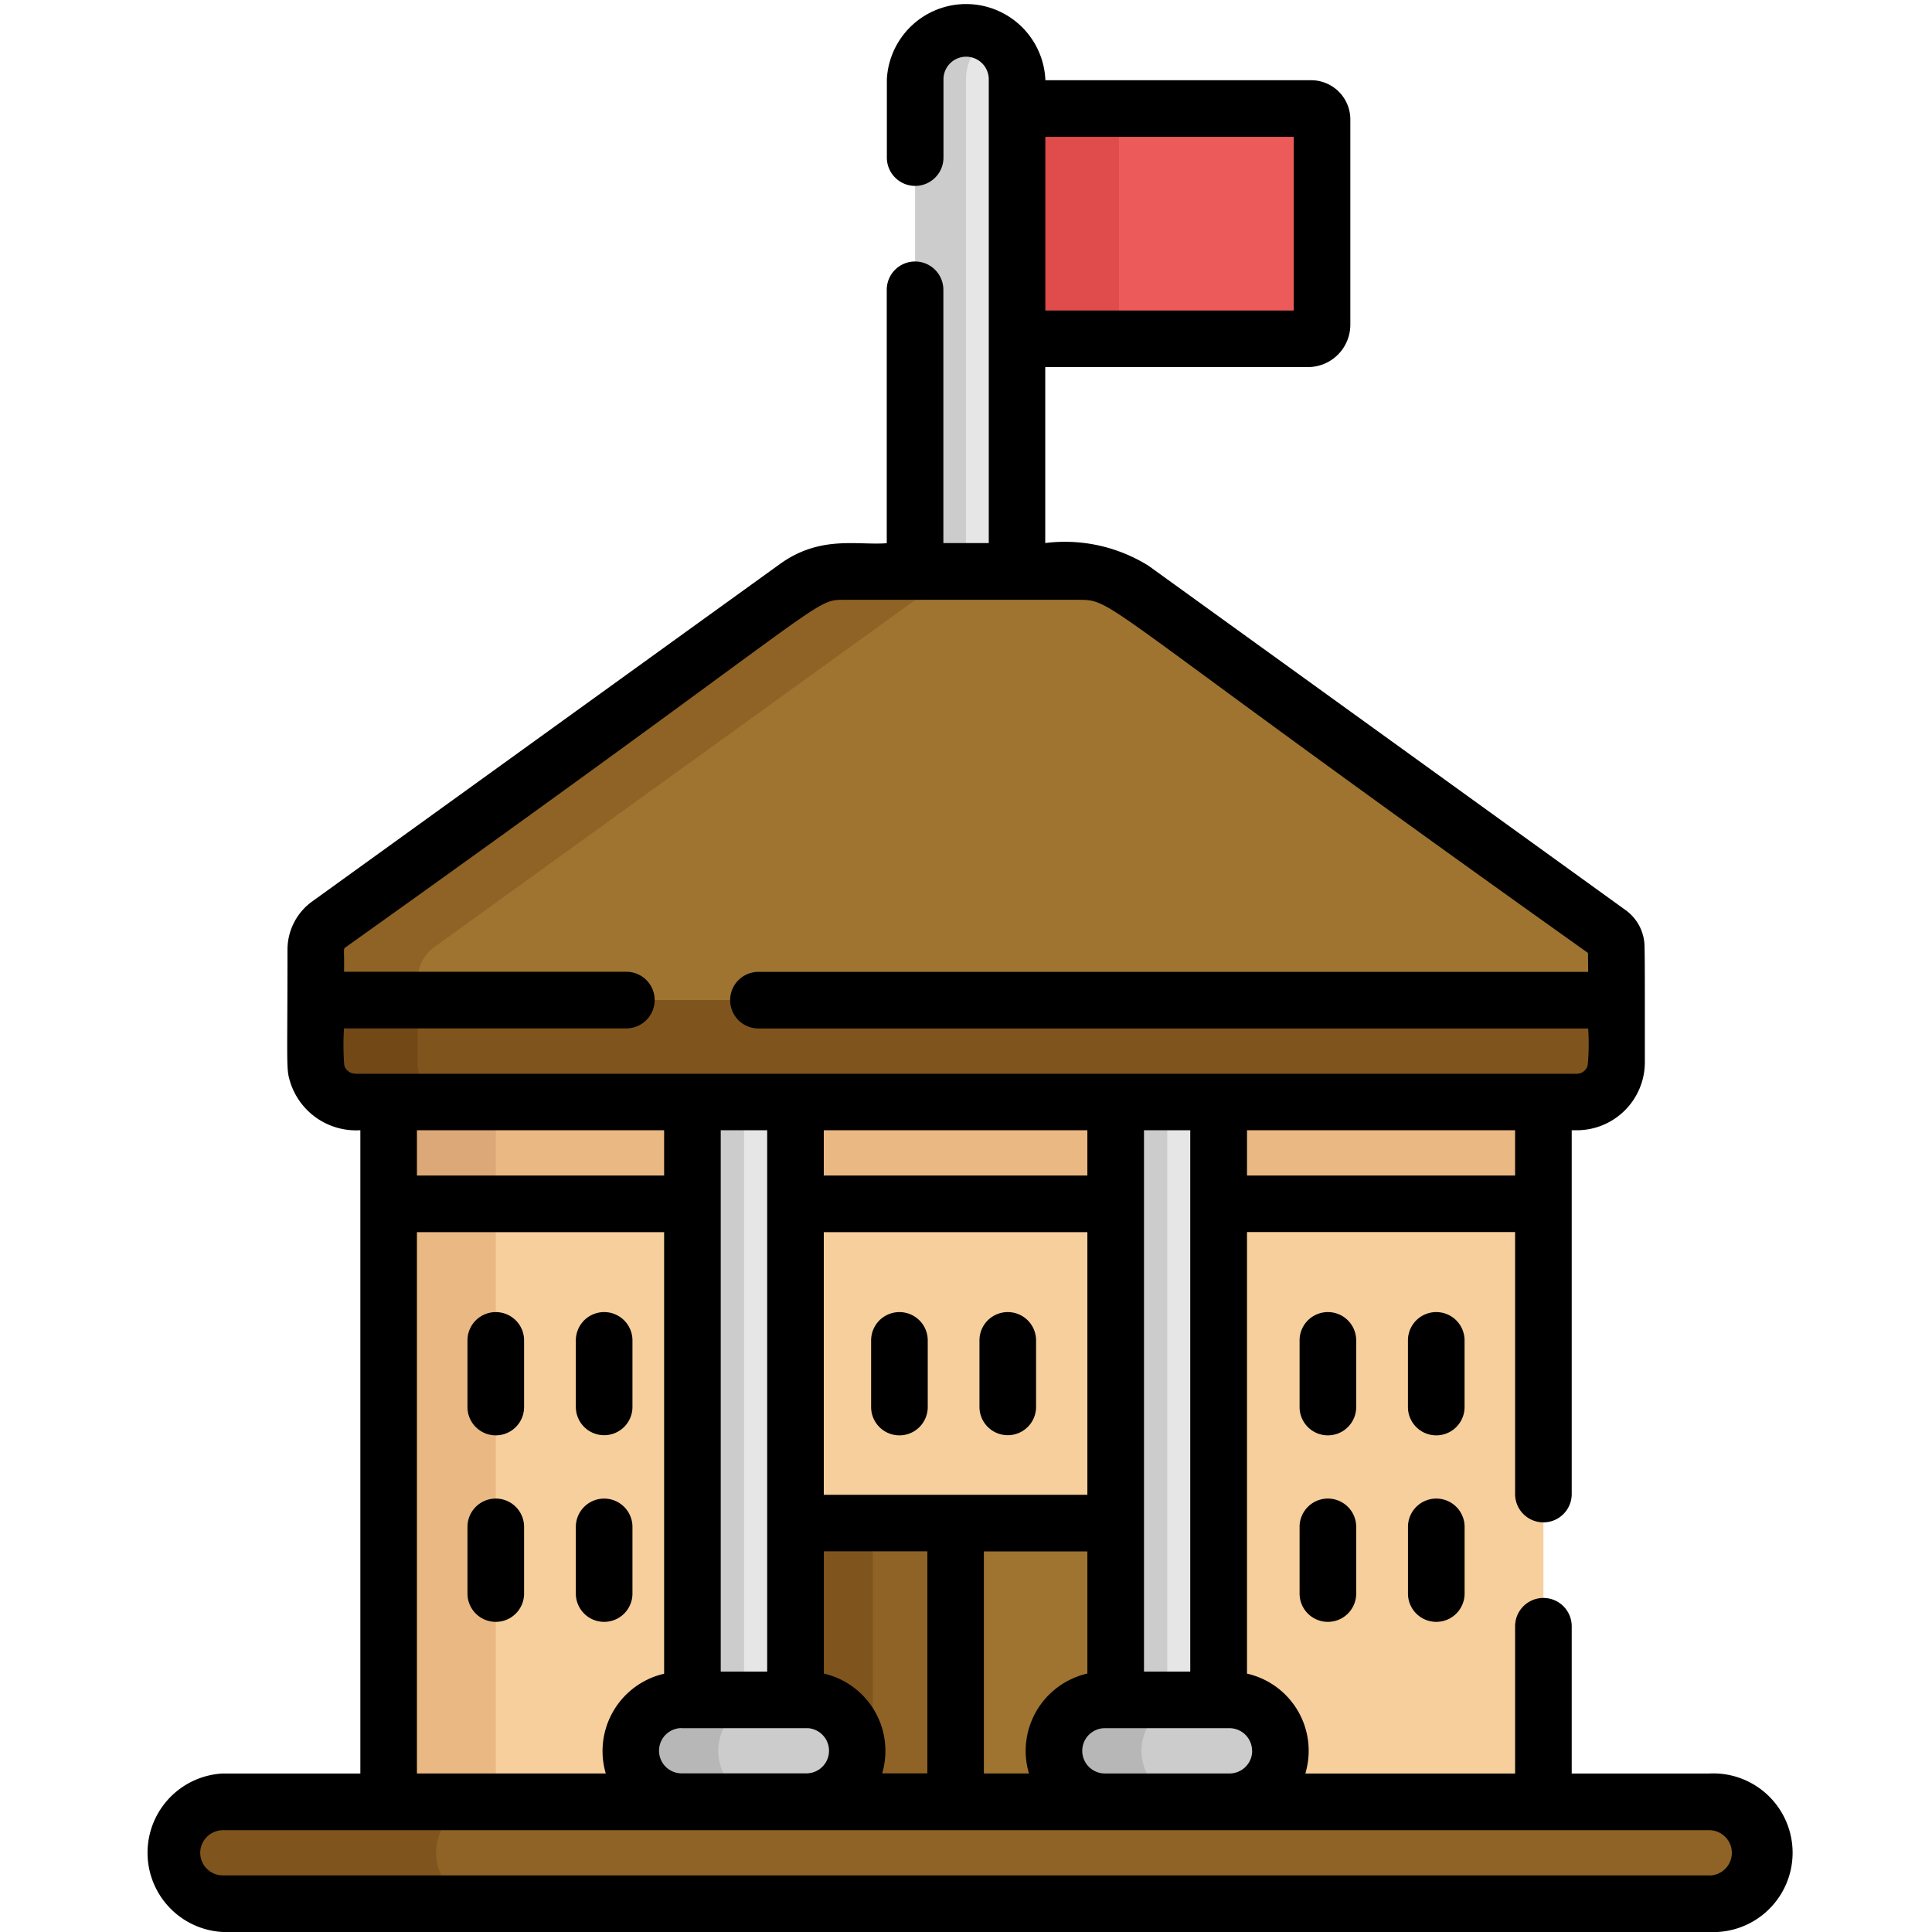 <svg xmlns="http://www.w3.org/2000/svg" xmlns:xlink="http://www.w3.org/1999/xlink" width="56" height="56" viewBox="0 0 56 56">
  <defs>
    <clipPath id="clip-path">
      <rect id="Rectángulo_34007" data-name="Rectángulo 34007" width="56" height="56" transform="translate(446 1283)" fill="#fff" stroke="#707070" stroke-width="1"/>
    </clipPath>
  </defs>
  <g id="Enmascarar_grupo_72" data-name="Enmascarar grupo 72" transform="translate(-446 -1283)" clip-path="url(#clip-path)">
    <g id="edificios-gubernamentales" transform="translate(446 1283)">
      <rect id="Rectángulo_34029" data-name="Rectángulo 34029" width="33.471" height="21.427" transform="translate(11.266 31.94)" fill="#f7cf9c"/>
      <rect id="Rectángulo_34030" data-name="Rectángulo 34030" width="3.105" height="21.427" transform="translate(11.266 31.94)" fill="#eab883"/>
      <path id="Trazado_117461" data-name="Trazado 117461" d="M22.758,44.148H22.4v9.22H33v-9.22Z" fill="#9e7430"/>
      <path id="Trazado_117462" data-name="Trazado 117462" d="M27.7,44.148H22.4v9.22h5.3Z" fill="#8e6325"/>
      <path id="Trazado_117463" data-name="Trazado 117463" d="M25.3,44.148H22.4v9.22H25.3Z" fill="#7f551d"/>
      <rect id="Rectángulo_34031" data-name="Rectángulo 34031" width="33.471" height="4.43" transform="translate(11.266 30.463)" fill="#eab883"/>
      <rect id="Rectángulo_34032" data-name="Rectángulo 34032" width="3.105" height="4.43" transform="translate(11.266 30.463)" fill="#dda878"/>
      <path id="Trazado_117464" data-name="Trazado 117464" d="M20.072,30.464V50.749h2.987V30.464Z" fill="#e6e6e6"/>
      <path id="Trazado_117465" data-name="Trazado 117465" d="M20.072,30.464V50.749h1.494V30.464Z" fill="#ccc"/>
      <path id="Trazado_117466" data-name="Trazado 117466" d="M32.339,30.464V50.749h2.987V30.464Z" fill="#e6e6e6"/>
      <g id="Grupo_83865" data-name="Grupo 83865">
        <path id="Trazado_117467" data-name="Trazado 117467" d="M32.339,30.464V50.749h1.494V30.464Z" fill="#ccc"/>
        <path id="Trazado_117468" data-name="Trazado 117468" d="M35.638,52.226H32.028a1.481,1.481,0,0,1-1.477-1.477h0a1.481,1.481,0,0,1,1.477-1.477h3.609a1.481,1.481,0,0,1,1.477,1.477h0A1.481,1.481,0,0,1,35.638,52.226Z" fill="#ccc"/>
        <path id="Trazado_117469" data-name="Trazado 117469" d="M23.37,52.226H19.761a1.481,1.481,0,0,1-1.477-1.477h0a1.481,1.481,0,0,1,1.477-1.477H23.37a1.481,1.481,0,0,1,1.477,1.477h0A1.481,1.481,0,0,1,23.37,52.226Z" fill="#ccc"/>
      </g>
      <g id="Grupo_83866" data-name="Grupo 83866">
        <path id="Trazado_117470" data-name="Trazado 117470" d="M20.819,50.749A1.481,1.481,0,0,1,22.3,49.273H19.761a1.477,1.477,0,0,0,0,2.954H22.3A1.481,1.481,0,0,1,20.819,50.749Z" fill="#b7b7b7"/>
        <path id="Trazado_117471" data-name="Trazado 117471" d="M33.086,50.749a1.481,1.481,0,0,1,1.477-1.477H32.028a1.477,1.477,0,0,0,0,2.954h2.535A1.481,1.481,0,0,1,33.086,50.749Z" fill="#b7b7b7"/>
      </g>
      <path id="Trazado_117472" data-name="Trazado 117472" d="M38.006,3.146H28.393V9.819h9.522a.408.408,0,0,0,.408-.408V3.462A.316.316,0,0,0,38.006,3.146Z" fill="#ed5a5a"/>
      <path id="Trazado_117473" data-name="Trazado 117473" d="M28.393,3.146V9.819h4.04V3.146Z" fill="#e04b4b"/>
      <path id="Trazado_117474" data-name="Trazado 117474" d="M27.75.842A1.476,1.476,0,0,0,26.525,2.3V17.69h2.953V2.3A1.475,1.475,0,0,0,27.75.842Z" fill="#e6e6e6"/>
      <path id="Trazado_117475" data-name="Trazado 117475" d="M28,2.3a1.473,1.473,0,0,1,.739-1.277A1.478,1.478,0,0,0,26.525,2.3V17.69H28C28,15.955,28,4.24,28,2.3Z" fill="#ccc"/>
      <path id="SVGCleanerId_0" d="M46.643,27.048,32.814,17.067a2.671,2.671,0,0,0-1.563-.505H24.478a2.383,2.383,0,0,0-1.394.451L9.526,26.8c-.529.381-.329.978-.372,1.338v1.227h0l-.007,1.474a1.155,1.155,0,0,0,1.154,1.1H45.7a1.157,1.157,0,0,0,1.1-.812,3.388,3.388,0,0,0,.052-.943V28.06C46.815,27.61,46.95,27.27,46.643,27.048Z" fill="#9e7430"/>
      <g id="Grupo_83867" data-name="Grupo 83867">
        <path id="SVGCleanerId_0_1_" d="M46.643,27.048,32.814,17.067a2.671,2.671,0,0,0-1.563-.505H24.478a2.383,2.383,0,0,0-1.394.451L9.526,26.8c-.529.381-.329.978-.372,1.338v1.227h0l-.007,1.474a1.155,1.155,0,0,0,1.154,1.1H45.7a1.157,1.157,0,0,0,1.1-.812,3.388,3.388,0,0,0,.052-.943V28.06C46.815,27.61,46.95,27.27,46.643,27.048Z" fill="#9e7430"/>
      </g>
      <path id="Trazado_117476" data-name="Trazado 117476" d="M12.124,30.493h0c0-.749,0-1.417,0-2.166a1.056,1.056,0,0,1,.438-.856L27.676,16.562c-2.747.1-3.59-.273-4.593.451L9.526,26.8c-.529.381-.329.978-.372,1.338v1.227h0l-.007,1.474a1.155,1.155,0,0,0,1.154,1.1h1.815Z" fill="#8e6325"/>
      <path id="Trazado_117477" data-name="Trazado 117477" d="M46.8,31.128a10.446,10.446,0,0,0,.052-2.141H9.155v.375h0l-.007,1.474a1.155,1.155,0,0,0,1.154,1.1H45.7A1.157,1.157,0,0,0,46.8,31.128Z" fill="#7f551d"/>
      <path id="Trazado_117478" data-name="Trazado 117478" d="M12.1,30.836l.007-1.474h0v-.375H9.155v.375h0l-.007,1.474a1.155,1.155,0,0,0,1.154,1.1h2.953A1.155,1.155,0,0,1,12.1,30.836Z" fill="#724817"/>
      <path id="Trazado_117479" data-name="Trazado 117479" d="M51,53.451a1.477,1.477,0,0,0-1.454-1.225H6.461a1.477,1.477,0,0,0,0,2.954H49.543A1.475,1.475,0,0,0,51,53.451Z" fill="#8e6325"/>
      <path id="Trazado_117480" data-name="Trazado 117480" d="M12.688,53.324a1.476,1.476,0,0,1,1.426-1.1H6.461a1.477,1.477,0,0,0,0,2.954h7.653A1.476,1.476,0,0,1,12.688,53.324Z" fill="#7f551d"/>
      <path id="Trazado_117481" data-name="Trazado 117481" d="M39.31,38.852a.82.82,0,0,0-1.641,0v1.932a.82.82,0,0,0,1.641,0Z"/>
      <path id="Trazado_117482" data-name="Trazado 117482" d="M42.451,38.852a.82.82,0,0,0-1.641,0v1.932a.82.82,0,1,0,1.641,0Z"/>
      <path id="Trazado_117483" data-name="Trazado 117483" d="M38.489,43.437a.82.82,0,0,0-.82.82V46.19a.82.82,0,0,0,1.641,0V44.258A.82.82,0,0,0,38.489,43.437Z"/>
      <path id="Trazado_117484" data-name="Trazado 117484" d="M41.631,43.437a.82.82,0,0,0-.82.82V46.19a.82.82,0,1,0,1.641,0V44.258A.82.82,0,0,0,41.631,43.437Z"/>
      <path id="Trazado_117485" data-name="Trazado 117485" d="M14.37,38.032a.82.82,0,0,0-.82.82v1.932a.82.82,0,1,0,1.641,0V38.852A.82.82,0,0,0,14.37,38.032Z"/>
      <path id="Trazado_117486" data-name="Trazado 117486" d="M17.512,41.6a.82.82,0,0,0,.82-.82V38.852a.82.82,0,0,0-1.641,0v1.932A.82.82,0,0,0,17.512,41.6Z"/>
      <path id="Trazado_117487" data-name="Trazado 117487" d="M14.37,43.437a.82.82,0,0,0-.82.82V46.19a.82.82,0,1,0,1.641,0V44.258A.82.82,0,0,0,14.37,43.437Z"/>
      <path id="Trazado_117488" data-name="Trazado 117488" d="M18.332,44.258a.82.82,0,1,0-1.641,0V46.19a.82.82,0,1,0,1.641,0Z"/>
      <path id="Trazado_117489" data-name="Trazado 117489" d="M26.07,38.032a.82.82,0,0,0-.82.82v1.932a.82.82,0,1,0,1.641,0V38.852A.82.82,0,0,0,26.07,38.032Z"/>
      <path id="Trazado_117490" data-name="Trazado 117490" d="M29.211,41.6a.82.82,0,0,0,.82-.82V38.852a.82.82,0,0,0-1.641,0v1.932A.821.821,0,0,0,29.211,41.6Z"/>
      <path id="Trazado_117491" data-name="Trazado 117491" d="M49.542,51.406H45.557V47.138a.82.82,0,0,0-1.641,0v4.268h-6.08a2.292,2.292,0,0,0-1.691-2.895v-12.8h7.771v7.595a.82.82,0,1,0,1.641,0V32.761H45.7a1.973,1.973,0,0,0,1.977-1.976c0-2.535,0-2.937-.009-3.343a1.319,1.319,0,0,0-.545-1.059L33.292,16.4a4.576,4.576,0,0,0-2.995-.66v-5.1h7.615a1.229,1.229,0,0,0,1.228-1.228V3.462A1.138,1.138,0,0,0,38,2.325H30.3V2.3a2.3,2.3,0,0,0-4.594,0V4.568a.82.82,0,0,0,1.641,0V2.3a.656.656,0,0,1,1.313,0V15.741H27.344V8.4a.82.82,0,0,0-1.641,0v7.345c-.831.068-1.923-.245-3.1.606L9.045,26.132a1.721,1.721,0,0,0-.712,1.392c0,3.437-.045,3.445.081,3.847a2,2,0,0,0,2.031,1.389V51.406H6.459a2.3,2.3,0,0,0,0,4.594H49.542a2.3,2.3,0,1,0,0-4.594ZM30.3,3.966h7.2V9H30.3V3.966Zm5.995,46.783a.657.657,0,0,1-.656.656H32.026a.656.656,0,1,1,0-1.313h3.609A.657.657,0,0,1,36.292,50.749Zm-6.468.656H28.518V44.969h3v3.54A2.3,2.3,0,0,0,29.825,51.406Zm-5.947-2.9v-3.54h3v6.437H25.57A2.3,2.3,0,0,0,23.877,48.509Zm-6.319,2.9H12.085V35.714H19.25v12.8A2.3,2.3,0,0,0,17.559,51.406ZM12.085,34.074V32.761H19.25v1.313Zm7.674,16.019c.011,0,3.62,0,3.677,0a.656.656,0,0,1-.067,1.309H19.759a.656.656,0,1,1,0-1.313Zm1.132-1.641V32.761h1.346V48.452H20.891Zm2.987-5.124V35.714h7.64v7.613Zm0-9.254V32.761h7.64v1.313Zm9.281,14.379V32.761H34.5V48.452ZM43.916,34.074H36.145V32.761h7.771ZM10.3,31.12a.335.335,0,0,1-.321-.236,7.653,7.653,0,0,1-.008-1.076h8.184a.82.82,0,1,0,0-1.641H9.973c.01-.6-.027-.661.031-.7,14.218-10.135,13.53-10.081,14.472-10.081h6.773c1.093,0,.393,0,14.779,10.235,0,.011.007.586.006.549H21.984a.82.82,0,0,0,0,1.641h24.05a6.6,6.6,0,0,1-.015,1.077.335.335,0,0,1-.321.236H10.3ZM49.542,54.359H6.459a.655.655,0,0,1-.639-.8.664.664,0,0,1,.639-.51H49.542a.656.656,0,1,1,0,1.313Z"/>
    </g>
  </g>
</svg>
